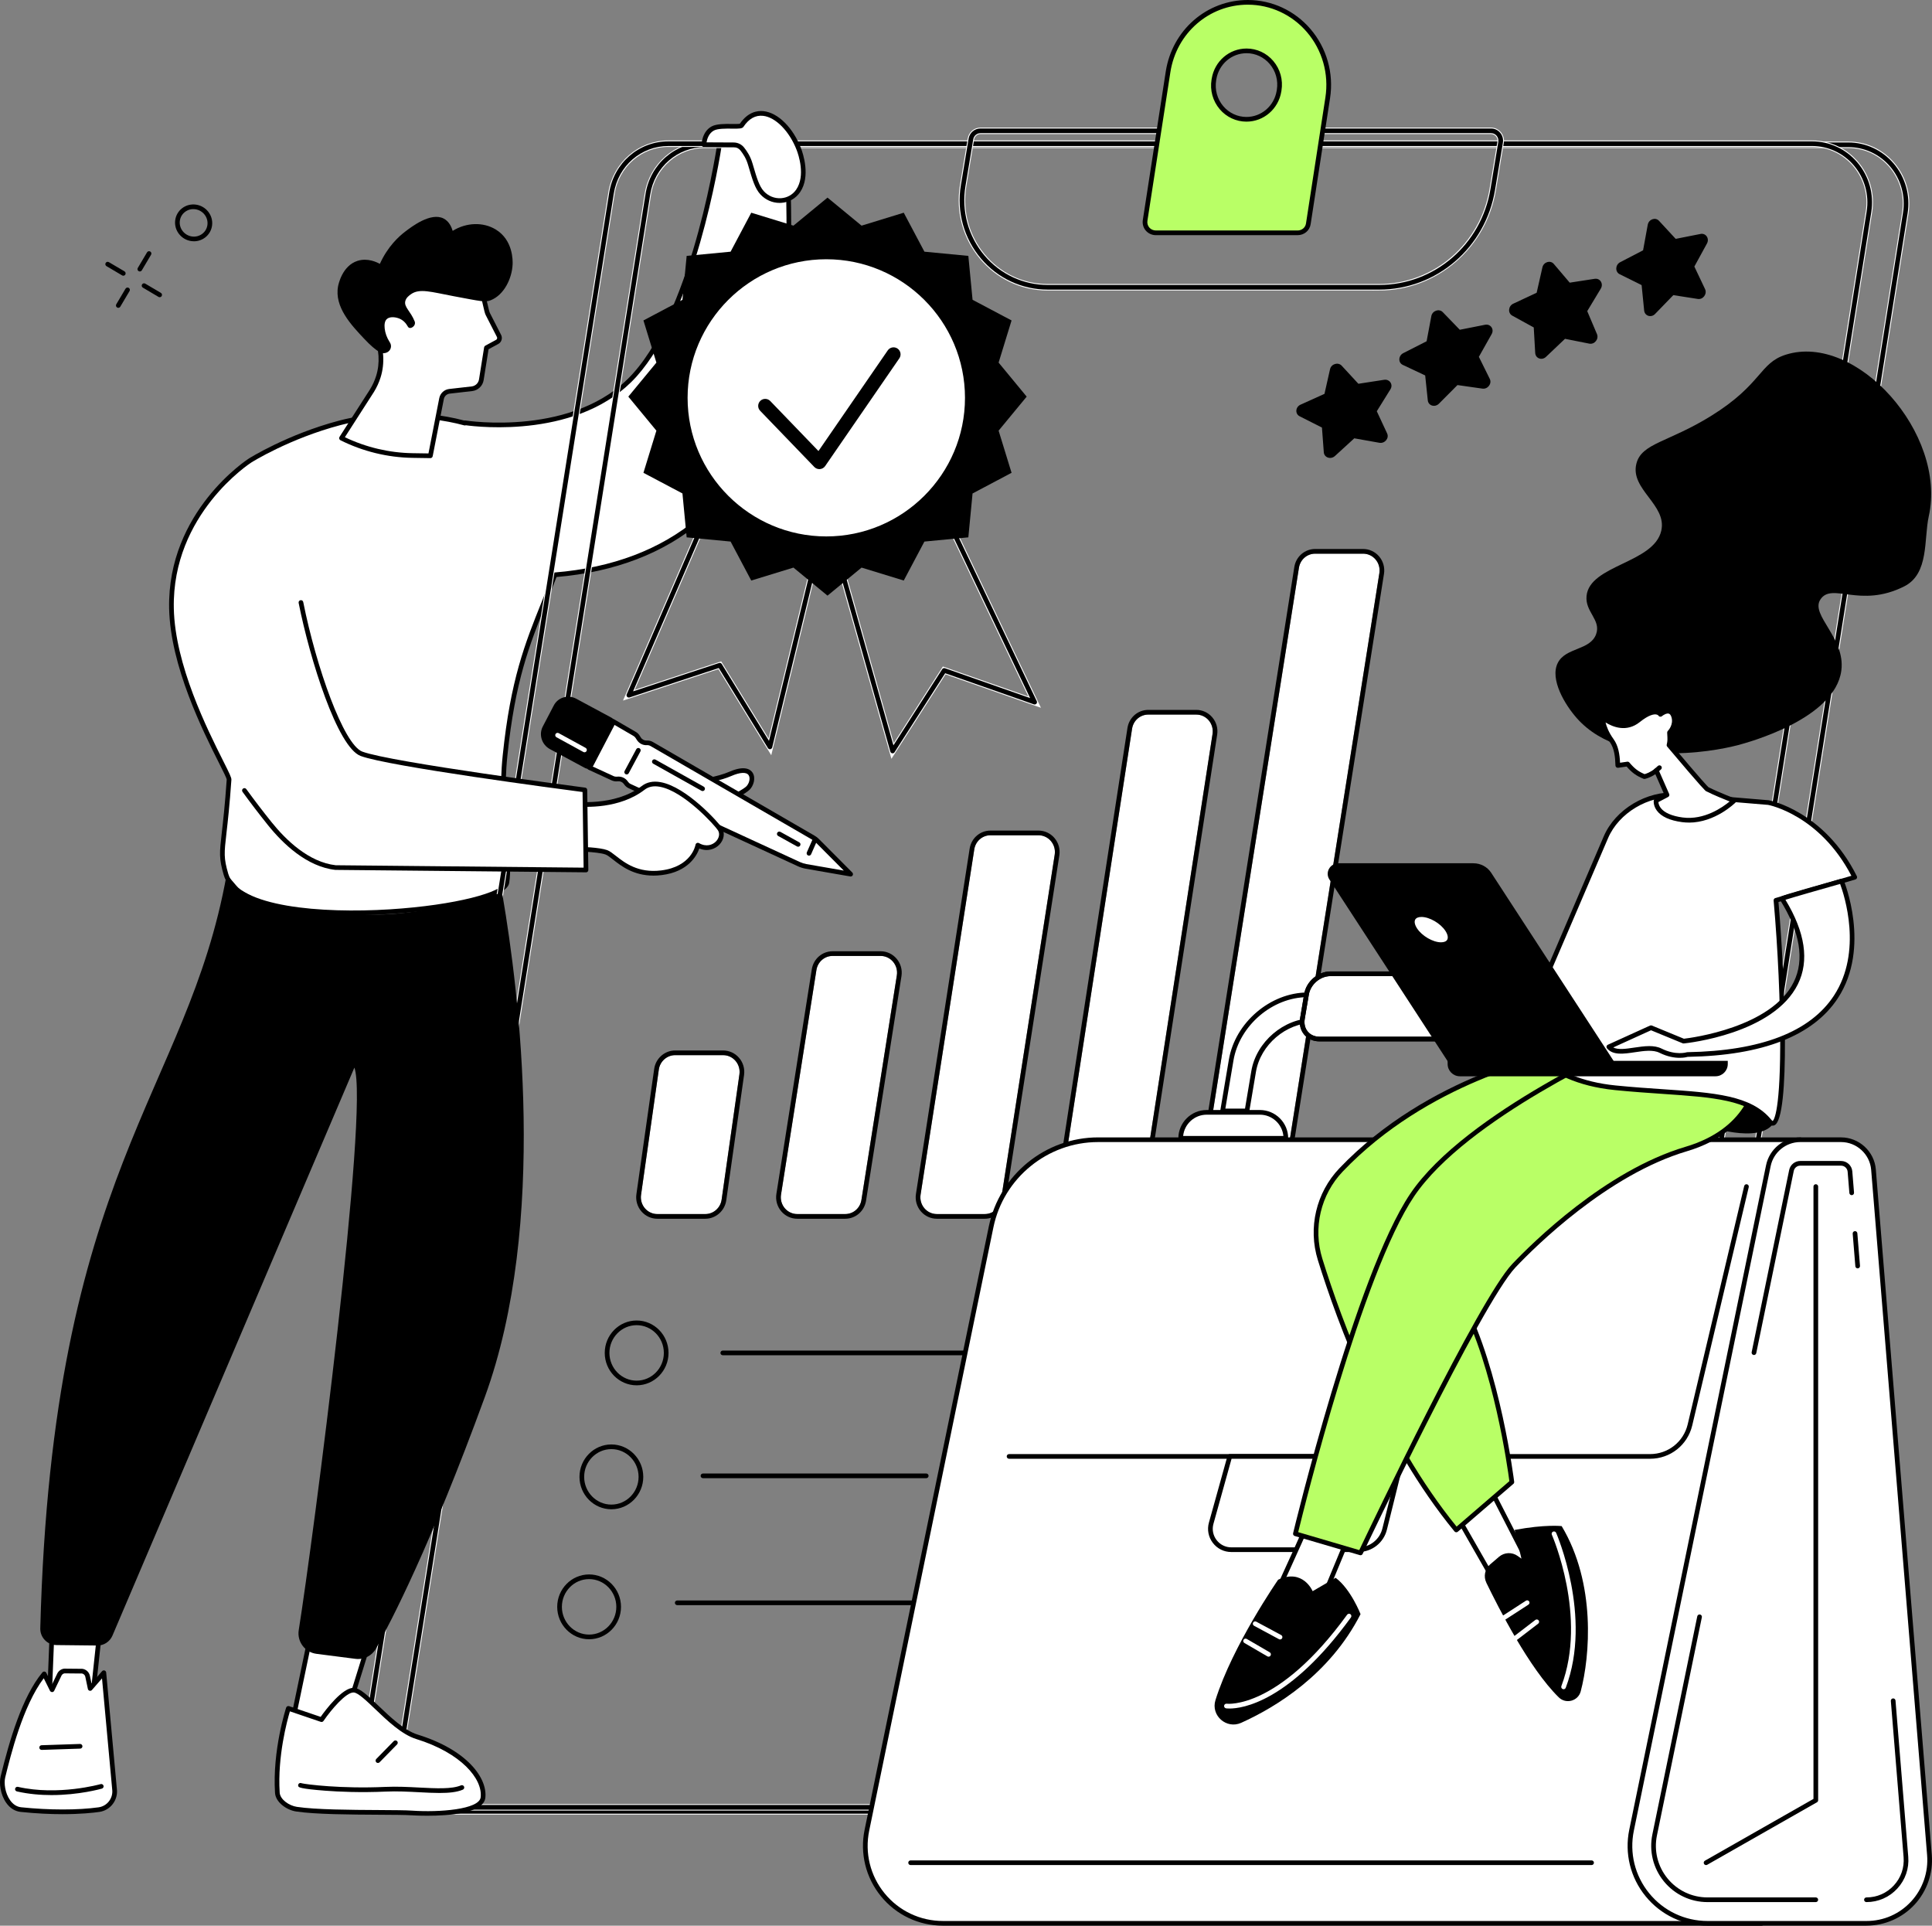 <svg width="297" height="296" viewBox="0 0 297 296" fill="none" xmlns="http://www.w3.org/2000/svg">
<rect x="0" y="0" width="297" height="296" fill="#808080" stroke="none"/>
<g clip-path="url(#clip0_1031_1203)">
<path d="M120.783 21.545H110.712C110.712 21.545 107.178 46.949 97.584 57.64C88.495 67.769 71.48 64.99 71.48 64.99C71.48 64.99 71.474 65.011 71.465 65.044C64.885 63.253 57.379 63.646 52.263 64.993C44.24 67.108 38.445 70.787 38.445 70.787C38.445 70.787 26.066 78.6 26.361 93.508C26.589 105.076 35.282 118.848 35.214 119.834C34.449 130.875 33.594 130.498 34.749 134.432C37.549 143.982 77.214 140.043 77.92 135.666C78.56 131.695 76.716 125.056 77.641 116.127C79.1 102.05 81.998 97.039 85.296 88.358C103.509 86.881 115.279 76.605 118.941 60.101C122.72 43.073 120.785 21.543 120.785 21.543L120.783 21.545Z" fill="white"/>
<path d="M54.188 140.68C44.707 140.68 35.739 139.087 34.403 134.532C33.643 131.939 33.739 131.104 34.095 127.992C34.3 126.207 34.581 123.761 34.854 119.808C34.828 119.598 34.258 118.462 33.654 117.26C31.226 112.429 26.175 102.375 26.001 93.514C25.706 78.575 38.128 70.56 38.254 70.481C38.311 70.444 44.187 66.748 52.172 64.644C56.848 63.411 64.328 62.772 71.376 64.644C71.428 64.627 71.483 64.623 71.54 64.632C71.709 64.66 88.469 67.259 97.319 57.397C106.731 46.909 110.323 21.744 110.357 21.492C110.382 21.314 110.534 21.182 110.714 21.182H120.785C120.971 21.182 121.126 21.324 121.143 21.508C121.162 21.724 123.041 43.289 119.293 60.176C115.55 77.038 103.572 87.159 85.552 88.695C85.003 90.133 84.465 91.471 83.945 92.768C81.399 99.114 79.198 104.592 77.999 116.162C77.478 121.196 77.846 125.532 78.14 129.016C78.374 131.779 78.558 133.959 78.275 135.721C77.842 138.406 67.084 140.046 59.958 140.494C58.055 140.614 56.111 140.678 54.19 140.678L54.188 140.68ZM61.916 64.204C58.184 64.204 54.783 64.698 52.353 65.339C44.482 67.413 38.695 71.052 38.638 71.089C38.515 71.167 26.434 78.976 26.72 93.499C26.892 102.197 31.894 112.154 34.297 116.938C35.284 118.9 35.595 119.536 35.572 119.858C35.297 123.827 35.015 126.283 34.811 128.075C34.458 131.148 34.375 131.878 35.094 134.33C36.583 139.405 49.394 140.437 59.912 139.777C70.173 139.134 77.322 137.102 77.564 135.607C77.832 133.933 77.643 131.683 77.423 129.078C77.125 125.563 76.755 121.191 77.283 116.088C78.493 104.419 80.709 98.895 83.276 92.501C83.82 91.144 84.384 89.742 84.959 88.23C85.008 88.1 85.127 88.01 85.267 87.998C103.072 86.556 114.907 76.619 118.59 60.021C122.061 44.381 120.671 24.671 120.453 21.9H111.023C110.576 24.844 106.834 47.867 97.853 57.876C89.253 67.46 73.508 65.629 71.61 65.368C71.537 65.4 71.454 65.409 71.37 65.386C68.234 64.532 64.966 64.202 61.916 64.202V64.204Z" fill="black"/>
<path d="M246.34 278.427H70.53C65.07 278.427 60.911 273.437 61.784 267.937L99.596 29.855C100.29 25.476 103.996 22.259 108.342 22.259H284.151C289.611 22.259 293.77 27.249 292.897 32.748L255.086 270.829C254.391 275.208 250.685 278.425 246.34 278.425V278.427Z" stroke="white" stroke-miterlimit="10"/>
<path d="M246.339 278.786H70.529C67.865 278.786 65.332 277.612 63.581 275.564C61.773 273.45 60.988 270.648 61.428 267.881L99.238 29.798C99.966 25.221 103.793 21.898 108.339 21.898H284.149C286.813 21.898 289.346 23.073 291.097 25.12C292.905 27.235 293.69 30.036 293.25 32.803L255.438 270.885C254.711 275.462 250.884 278.784 246.337 278.784L246.339 278.786ZM108.341 22.618C104.151 22.618 100.621 25.685 99.951 29.912L62.14 267.993C61.733 270.553 62.459 273.143 64.129 275.097C65.743 276.984 68.076 278.066 70.529 278.066H246.339C250.529 278.066 254.058 274.999 254.729 270.773L292.54 32.692C292.947 30.131 292.221 27.542 290.551 25.588C288.936 23.7 286.604 22.618 284.15 22.618H108.341Z" fill="black"/>
<path d="M240.752 277.808H64.942C59.483 277.808 55.323 272.826 56.196 267.336L94.006 29.668C94.701 25.297 98.407 22.085 102.752 22.085H278.562C284.021 22.085 288.181 27.067 287.308 32.557L249.496 270.225C248.802 274.596 245.096 277.808 240.75 277.808H240.752Z" stroke="white" stroke-miterlimit="10"/>
<path d="M240.752 278.168H64.943C62.274 278.168 59.74 276.994 57.988 274.945C56.184 272.835 55.401 270.042 55.84 267.281L93.651 29.611C94.379 25.041 98.206 21.726 102.753 21.726H278.562C281.231 21.726 283.766 22.9 285.517 24.949C287.321 27.058 288.103 29.852 287.664 32.613L249.853 270.281C249.126 274.851 245.299 278.167 240.752 278.167V278.168ZM102.753 22.444C98.562 22.444 95.033 25.506 94.363 29.724L56.551 267.393C56.145 269.945 56.869 272.527 58.535 274.477C60.15 276.366 62.486 277.449 64.943 277.449H240.752C244.942 277.449 248.472 274.387 249.142 270.168L286.953 32.5C287.36 29.947 286.636 27.366 284.969 25.415C283.354 23.526 281.019 22.444 278.562 22.444H102.753Z" fill="black"/>
<path d="M212.004 44.157H161.041C152.896 44.157 146.707 36.706 148.064 28.533L149.255 21.369C149.376 20.642 149.995 20.11 150.719 20.11H229.217C230.135 20.11 230.835 20.951 230.681 21.873L229.474 29.133C228.033 37.809 220.648 44.159 212.003 44.159L212.004 44.157Z" stroke="white" stroke-miterlimit="10"/>
<path d="M212.005 44.516H161.042C157.109 44.516 153.379 42.781 150.809 39.753C148.165 36.639 147.037 32.528 147.71 28.474L148.901 21.31C149.051 20.406 149.816 19.751 150.72 19.751H229.217C229.755 19.751 230.265 19.987 230.615 20.401C230.975 20.823 231.127 21.381 231.036 21.933L229.83 29.192C228.354 38.072 220.857 44.518 212.003 44.518L212.005 44.516ZM150.72 20.469C150.169 20.469 149.703 20.872 149.61 21.428L148.42 28.592C147.78 32.438 148.851 36.337 151.358 39.289C153.791 42.155 157.32 43.798 161.042 43.798H212.005C220.505 43.798 227.705 37.605 229.122 29.073L230.328 21.813C230.385 21.472 230.29 21.126 230.068 20.865C229.854 20.613 229.544 20.469 229.219 20.469H150.721H150.72Z" fill="black"/>
<path d="M177.699 35.79H199.461C200.287 35.79 200.99 35.245 201.123 34.412L204.105 15.049C205.3 7.342 199.471 0.359 191.833 0.359C185.723 0.359 180.521 4.879 179.562 11.043L176.036 33.867C175.869 34.914 176.66 35.79 177.698 35.79H177.699ZM186.603 12.292L186.627 12.146C187.038 9.649 189.154 7.819 191.633 7.819C194.774 7.819 197.16 10.702 196.64 13.865L196.616 14.011C196.204 16.508 194.089 18.338 191.609 18.338C188.47 18.338 186.083 15.455 186.603 12.292Z" fill="#B9FF66"/>
<path d="M199.463 36.149H177.701C177.09 36.149 176.518 35.89 176.133 35.439C175.754 34.996 175.59 34.402 175.684 33.81L179.209 10.988C180.2 4.621 185.509 0 191.836 0C195.517 0 199.02 1.622 201.447 4.45C203.959 7.377 205.059 11.261 204.463 15.102L201.481 34.465C201.324 35.457 200.494 36.148 199.463 36.148V36.149ZM191.834 0.718C185.865 0.718 180.854 5.084 179.918 11.098L176.392 33.92C176.33 34.312 176.431 34.684 176.677 34.972C176.926 35.263 177.297 35.429 177.697 35.429H199.459C200.128 35.429 200.666 34.988 200.765 34.355L203.747 14.994C204.31 11.36 203.272 7.686 200.896 4.919C198.606 2.25 195.302 0.72 191.831 0.72L191.834 0.718ZM191.609 18.697C190.031 18.697 188.535 17.999 187.503 16.785C186.436 15.53 185.979 13.872 186.248 12.233L186.272 12.088C186.713 9.406 188.967 7.46 191.633 7.46C193.209 7.46 194.707 8.157 195.739 9.372C196.806 10.627 197.263 12.285 196.994 13.923L196.972 14.067C196.531 16.749 194.275 18.697 191.61 18.697H191.609ZM186.957 12.35C186.722 13.779 187.121 15.225 188.05 16.319C188.946 17.372 190.243 17.977 191.607 17.977C193.918 17.977 195.875 16.283 196.259 13.951L196.282 13.807C196.516 12.377 196.118 10.929 195.188 9.836C194.293 8.783 192.995 8.178 191.632 8.178C189.32 8.178 187.364 9.872 186.98 12.204L186.956 12.35H186.957Z" fill="black"/>
<path d="M211.455 85.987C211.95 86.566 212.166 87.334 212.046 88.093L196.806 184.45C196.607 185.705 195.559 186.616 194.312 186.616H186.941C186.212 186.616 185.517 186.295 185.038 185.734C184.542 185.155 184.327 184.387 184.447 183.628L199.683 87.271C199.882 86.016 200.93 85.106 202.177 85.106H209.552C210.282 85.106 210.975 85.427 211.455 85.987Z" fill="white"/>
<path d="M185.805 110.717C186.3 111.295 186.518 112.06 186.401 112.817L175.337 184.441C175.143 185.701 174.093 186.616 172.843 186.616H165.468C164.739 186.616 164.048 186.296 163.568 185.738C163.073 185.16 162.856 184.395 162.972 183.638L174.031 112.014C174.226 110.754 175.275 109.839 176.527 109.839H183.905C184.632 109.839 185.325 110.159 185.805 110.717Z" fill="white"/>
<path d="M113.059 163.056C113.554 163.626 113.776 164.384 113.669 165.137L110.932 184.407C110.752 185.667 109.678 186.615 108.431 186.615H101.046C100.323 186.615 99.635 186.3 99.155 185.748C98.661 185.179 98.438 184.422 98.546 183.668L101.28 164.397C101.459 163.139 102.534 162.189 103.781 162.189H111.17C111.891 162.189 112.581 162.505 113.059 163.056Z" fill="white"/>
<path d="M137.277 147.82C137.773 148.399 137.99 149.165 137.87 149.924L132.424 184.448C132.225 185.704 131.177 186.615 129.93 186.615H122.557C121.828 186.615 121.135 186.295 120.656 185.734C120.16 185.154 119.945 184.388 120.063 183.629L125.505 149.106C125.704 147.849 126.752 146.937 127.999 146.937H135.375C136.104 146.937 136.797 147.258 137.277 147.82Z" fill="white"/>
<path d="M161.545 129.268C162.039 129.845 162.256 130.612 162.138 131.369L153.881 184.443C153.685 185.702 152.637 186.616 151.387 186.616H144.012C143.285 186.616 142.592 186.295 142.112 185.736C141.617 185.158 141.4 184.393 141.518 183.635L149.772 130.562C149.968 129.302 151.017 128.388 152.266 128.388H159.644C160.373 128.388 161.064 128.708 161.545 129.268Z" fill="white"/>
<path d="M212.001 85.52C212.634 86.26 212.908 87.239 212.756 88.205L197.516 184.562C197.262 186.169 195.914 187.335 194.311 187.335H186.94C185.999 187.335 185.106 186.921 184.489 186.202C183.858 185.462 183.582 184.484 183.734 183.517L198.971 87.16C199.225 85.552 200.573 84.386 202.176 84.386H209.55C210.491 84.386 211.384 84.8 212.001 85.52ZM212.045 88.093C212.165 87.334 211.949 86.566 211.454 85.987C210.974 85.427 210.281 85.106 209.55 85.106H202.176C200.929 85.106 199.881 86.016 199.682 87.271L184.445 183.628C184.326 184.387 184.541 185.155 185.037 185.734C185.516 186.295 186.211 186.616 186.94 186.616H194.311C195.558 186.616 196.606 185.705 196.805 184.45L212.045 88.093Z" fill="black"/>
<path d="M173.319 111.905C173.569 110.291 174.916 109.118 176.526 109.118H183.904C184.842 109.118 185.734 109.531 186.35 110.249C186.983 110.985 187.26 111.96 187.111 112.926L176.048 184.55C175.799 186.162 174.45 187.335 172.842 187.335H165.467C164.529 187.335 163.637 186.922 163.02 186.204C162.388 185.468 162.111 184.493 162.26 183.527L173.319 111.905ZM176.526 109.838C175.274 109.838 174.225 110.753 174.03 112.013L162.971 183.637C162.855 184.394 163.072 185.159 163.567 185.737C164.047 186.295 164.738 186.615 165.467 186.615H172.842C174.092 186.615 175.141 185.7 175.336 184.44L186.4 112.816C186.516 112.059 186.299 111.294 185.804 110.716C185.324 110.158 184.631 109.838 183.904 109.838H176.526Z" fill="black"/>
<path d="M162.09 128.801C162.723 129.538 162.999 130.515 162.85 131.481L154.593 184.554C154.341 186.165 152.992 187.336 151.386 187.336H144.011C143.073 187.336 142.181 186.923 141.564 186.205C140.932 185.468 140.655 184.491 140.806 183.525L149.06 130.452C149.311 128.839 150.658 127.67 152.265 127.67H159.643C160.582 127.67 161.473 128.081 162.09 128.801ZM162.137 131.369C162.255 130.612 162.038 129.845 161.544 129.268C161.063 128.708 160.372 128.388 159.643 128.388H152.265C151.016 128.388 149.967 129.302 149.771 130.562L141.517 183.635C141.399 184.394 141.616 185.159 142.111 185.736C142.591 186.296 143.284 186.616 144.011 186.616H151.386C152.636 186.616 153.684 185.702 153.88 184.444L162.137 131.369Z" fill="black"/>
<path d="M125.505 149.107L120.063 183.631C119.944 184.389 120.16 185.156 120.655 185.735C121.135 186.296 121.828 186.616 122.557 186.616H129.93C131.177 186.616 132.225 185.706 132.424 184.449L137.869 149.925C137.989 149.167 137.772 148.4 137.277 147.821C136.797 147.26 136.104 146.938 135.375 146.938H127.999C126.752 146.938 125.704 147.85 125.505 149.107ZM124.794 148.995C125.048 147.388 126.396 146.22 127.999 146.22H135.375C136.314 146.22 137.207 146.632 137.824 147.354C138.457 148.093 138.733 149.071 138.58 150.037L133.135 184.561C132.881 186.168 131.533 187.336 129.93 187.336H122.557C121.618 187.336 120.725 186.922 120.108 186.202C119.475 185.463 119.199 184.485 119.352 183.519L124.794 148.995Z" fill="black"/>
<path d="M113.603 162.587C114.235 163.313 114.518 164.279 114.382 165.238L111.645 184.51C111.415 186.121 110.035 187.336 108.431 187.336H101.046C100.114 187.336 99.228 186.93 98.613 186.221C97.981 185.495 97.696 184.528 97.832 183.569L100.568 164.298C100.796 162.687 102.178 161.471 103.781 161.471H111.17C112.1 161.471 112.987 161.878 113.603 162.587ZM113.669 165.138C113.776 164.385 113.554 163.627 113.059 163.057C112.581 162.506 111.891 162.19 111.17 162.19H103.781C102.534 162.19 101.459 163.14 101.28 164.398L98.546 183.669C98.438 184.423 98.661 185.18 99.155 185.749C99.635 186.301 100.323 186.616 101.046 186.616H108.431C109.678 186.616 110.752 185.668 110.932 184.408L113.669 165.138Z" fill="black"/>
<path d="M97.868 212.94C95.164 212.94 92.965 210.705 92.965 207.958C92.965 205.212 95.164 202.977 97.868 202.977C100.571 202.977 102.77 205.212 102.77 207.958C102.77 210.705 100.571 212.94 97.868 212.94ZM97.868 203.695C95.561 203.695 93.684 205.607 93.684 207.958C93.684 210.31 95.561 212.222 97.868 212.222C100.174 212.222 102.051 210.31 102.051 207.958C102.051 205.607 100.174 203.695 97.868 203.695Z" fill="black"/>
<path d="M93.985 231.993C91.282 231.993 89.082 229.758 89.082 227.011C89.082 224.265 91.282 222.029 93.985 222.029C96.688 222.029 98.888 224.265 98.888 227.011C98.888 229.758 96.688 231.993 93.985 231.993ZM93.985 222.747C91.678 222.747 89.801 224.659 89.801 227.011C89.801 229.363 91.678 231.275 93.985 231.275C96.291 231.275 98.168 229.363 98.168 227.011C98.168 224.659 96.291 222.747 93.985 222.747Z" fill="black"/>
<path d="M90.561 251.973C87.858 251.973 85.658 249.738 85.658 246.992C85.658 244.245 87.858 242.01 90.561 242.01C93.264 242.01 95.464 244.245 95.464 246.992C95.464 249.738 93.264 251.973 90.561 251.973ZM90.561 242.728C88.254 242.728 86.377 244.64 86.377 246.992C86.377 249.343 88.254 251.255 90.561 251.255C92.867 251.255 94.745 249.343 94.745 246.992C94.745 244.64 92.867 242.728 90.561 242.728Z" fill="black"/>
<path d="M159.742 208.317H111.11C110.91 208.317 110.75 208.157 110.75 207.958C110.75 207.759 110.91 207.599 111.11 207.599H159.742C159.941 207.599 160.102 207.76 160.102 207.958C160.102 208.155 159.94 208.317 159.742 208.317Z" fill="black"/>
<path d="M156.696 227.214H151.635C151.436 227.214 151.275 227.054 151.275 226.855C151.275 226.656 151.436 226.496 151.635 226.496H156.696C156.896 226.496 157.056 226.658 157.056 226.855C157.056 227.053 156.896 227.214 156.696 227.214Z" fill="white"/>
<path d="M142.389 227.214H108.065C107.865 227.214 107.705 227.054 107.705 226.855C107.705 226.656 107.865 226.496 108.065 226.496H142.389C142.588 226.496 142.748 226.658 142.748 226.855C142.748 227.053 142.586 227.214 142.389 227.214Z" fill="black"/>
<path d="M152.74 246.731H104.108C103.908 246.731 103.748 246.569 103.748 246.372C103.748 246.174 103.908 246.013 104.108 246.013H152.74C152.939 246.013 153.1 246.173 153.1 246.372C153.1 246.571 152.938 246.731 152.74 246.731Z" fill="black"/>
<path d="M101.211 120.703C101.211 120.703 108.483 120.596 112.283 118.948C116.083 117.301 116.024 120.158 114.949 121.162C114.078 121.978 108.827 124.9 104.118 125.242L101.211 120.701V120.703Z" fill="white"/>
<path d="M104.121 125.6C104 125.6 103.885 125.539 103.818 125.435L100.911 120.895C100.84 120.785 100.835 120.646 100.896 120.531C100.958 120.416 101.078 120.343 101.207 120.342C101.279 120.342 108.452 120.216 112.142 118.618C114.479 117.605 115.368 118.275 115.69 118.765C116.218 119.567 115.854 120.811 115.198 121.426C114.192 122.365 108.829 125.262 104.149 125.6C104.141 125.6 104.131 125.6 104.123 125.6H104.121ZM101.858 121.044L104.307 124.866C108.92 124.457 113.978 121.579 114.706 120.9C115.143 120.491 115.405 119.641 115.088 119.159C114.751 118.647 113.782 118.69 112.428 119.278C109.228 120.665 103.736 120.978 101.858 121.044Z" fill="black"/>
<path d="M90.603 117.98L94.21 110.864L97.557 112.807C97.741 112.914 97.898 113.064 98.015 113.242L98.226 113.567C98.49 113.975 98.955 114.211 99.436 114.182C99.696 114.166 99.957 114.227 100.186 114.36L125.067 128.775C125.273 128.893 125.461 129.038 125.629 129.207L130.768 134.366L123.911 133.173C123.536 133.108 123.172 132.995 122.827 132.835L96.799 120.834C96.577 120.733 96.386 120.571 96.248 120.369L96.214 120.318C95.948 119.93 95.498 119.707 95.035 119.731L94.8 119.744C94.585 119.756 94.369 119.714 94.172 119.623L90.605 117.98H90.603Z" fill="white"/>
<path d="M130.767 134.727C130.746 134.727 130.725 134.726 130.706 134.722L123.848 133.529C123.445 133.457 123.05 133.334 122.675 133.163L96.647 121.163C96.365 121.033 96.126 120.83 95.949 120.574L95.915 120.522C95.721 120.239 95.394 120.074 95.052 120.092L94.817 120.105C94.545 120.12 94.269 120.066 94.019 119.951L90.452 118.308C90.363 118.268 90.295 118.192 90.262 118.099C90.23 118.007 90.237 117.905 90.282 117.82L93.889 110.704C93.934 110.615 94.014 110.551 94.108 110.521C94.201 110.494 94.305 110.505 94.391 110.555L97.737 112.498C97.971 112.632 98.17 112.823 98.316 113.05L98.526 113.375C98.72 113.676 99.062 113.847 99.41 113.826C99.744 113.805 100.073 113.884 100.364 114.052L125.246 128.467C125.477 128.602 125.693 128.767 125.882 128.958L131.022 134.117C131.132 134.229 131.158 134.399 131.085 134.536C131.022 134.656 130.898 134.73 130.766 134.73L130.767 134.727ZM95.102 119.372C95.658 119.372 96.19 119.652 96.51 120.118L96.543 120.168C96.646 120.317 96.785 120.435 96.948 120.509L122.977 132.51C123.294 132.655 123.629 132.76 123.971 132.82L129.713 133.82L125.372 129.462C125.226 129.317 125.063 129.19 124.885 129.087L100.003 114.672C99.835 114.575 99.645 114.53 99.456 114.541C98.842 114.58 98.257 114.28 97.922 113.763L97.711 113.438C97.627 113.307 97.51 113.197 97.374 113.118L94.359 111.367L91.092 117.81L94.318 119.298C94.462 119.364 94.619 119.395 94.776 119.387L95.011 119.374C95.04 119.374 95.071 119.372 95.1 119.372H95.102Z" fill="black"/>
<path d="M124.361 131.522C124.312 131.522 124.264 131.512 124.217 131.491C124.035 131.412 123.953 131.198 124.032 131.017L124.981 128.866C125.061 128.685 125.274 128.602 125.456 128.681C125.637 128.761 125.72 128.974 125.64 129.155L124.691 131.307C124.631 131.441 124.5 131.522 124.363 131.522H124.361Z" fill="black"/>
<path d="M88.426 107.722L93.842 110.638C94.119 110.787 94.226 111.133 94.08 111.413L90.903 117.501C90.754 117.786 90.402 117.894 90.12 117.742L84.715 114.832C83.632 114.248 83.203 112.912 83.76 111.846L85.457 108.595C86.013 107.529 87.343 107.139 88.428 107.723L88.426 107.722Z" fill="black"/>
<path d="M90.389 118.17C90.237 118.17 90.084 118.133 89.947 118.059L84.542 115.149C83.287 114.473 82.793 112.917 83.437 111.681L85.135 108.43C85.444 107.838 85.969 107.403 86.61 107.206C87.271 107.003 87.976 107.074 88.594 107.408L94.01 110.324C94.459 110.565 94.632 111.13 94.396 111.581L91.218 117.669C91.102 117.892 90.904 118.057 90.663 118.13C90.572 118.158 90.48 118.172 90.387 118.172L90.389 118.17ZM87.362 107.809C87.18 107.809 87.001 107.836 86.824 107.89C86.367 108.03 85.995 108.338 85.774 108.76L84.077 112.011C83.612 112.902 83.975 114.025 84.885 114.515L90.29 117.425C90.342 117.452 90.399 117.459 90.455 117.441C90.51 117.423 90.556 117.386 90.583 117.334L93.761 111.246C93.816 111.141 93.776 111.01 93.672 110.955L88.256 108.039C87.974 107.886 87.668 107.81 87.362 107.81V107.809Z" fill="black"/>
<path d="M96.337 119.039C96.28 119.039 96.222 119.026 96.167 118.997C95.992 118.903 95.925 118.685 96.019 118.51L97.814 115.163C97.908 114.989 98.125 114.922 98.301 115.016C98.476 115.11 98.543 115.328 98.449 115.503L96.654 118.85C96.589 118.971 96.465 119.039 96.337 119.039Z" fill="black"/>
<path d="M108.009 121.594C107.949 121.594 107.889 121.58 107.832 121.549L100.414 117.39C100.241 117.293 100.179 117.073 100.277 116.9C100.374 116.727 100.592 116.666 100.767 116.763L108.185 120.921C108.359 121.018 108.42 121.238 108.323 121.411C108.257 121.53 108.135 121.594 108.009 121.594Z" fill="black"/>
<path d="M122.695 130.151C122.635 130.151 122.575 130.137 122.52 130.106L119.622 128.496C119.449 128.399 119.386 128.181 119.483 128.008C119.58 127.835 119.799 127.772 119.972 127.869L122.87 129.478C123.043 129.575 123.106 129.794 123.009 129.967C122.943 130.085 122.821 130.151 122.695 130.151Z" fill="black"/>
<path d="M89.852 115.633C89.794 115.633 89.734 115.619 89.679 115.59L85.541 113.324C85.366 113.228 85.302 113.01 85.398 112.835C85.494 112.661 85.712 112.597 85.887 112.693L90.025 114.959C90.2 115.054 90.263 115.273 90.168 115.447C90.103 115.567 89.978 115.633 89.852 115.633Z" fill="white"/>
<path d="M88.097 123.546C88.097 123.546 94.532 124.459 98.872 121.11C102.564 118.262 110.04 126.414 110.683 127.449C111.593 128.915 109.59 131.216 107.277 129.913C107.277 129.913 106.665 133.546 101.673 134.155C96.681 134.765 94.551 131.499 93.212 131.013C91.872 130.526 88.035 130.498 88.035 130.498L88.097 123.546Z" fill="white"/>
<path d="M100.448 134.59C97.379 134.59 95.516 133.129 94.234 132.123C93.777 131.766 93.383 131.455 93.087 131.349C91.82 130.888 88.069 130.857 88.032 130.857C87.936 130.857 87.846 130.818 87.778 130.75C87.711 130.682 87.674 130.59 87.674 130.495L87.735 123.543C87.735 123.439 87.782 123.34 87.86 123.274C87.938 123.206 88.041 123.175 88.145 123.19C88.208 123.198 94.485 124.039 98.65 120.825C99.431 120.222 100.408 120.021 101.554 120.228C105.542 120.948 110.476 126.438 110.986 127.26C111.473 128.044 111.311 129.079 110.583 129.836C109.967 130.477 108.822 130.968 107.502 130.423C107.139 131.468 105.84 134.008 101.713 134.512C101.269 134.566 100.848 134.592 100.447 134.592L100.448 134.59ZM88.398 130.142C89.399 130.161 92.186 130.254 93.335 130.672C93.738 130.82 94.153 131.145 94.679 131.557C96.036 132.622 98.085 134.229 101.627 133.796C106.274 133.228 106.896 129.987 106.92 129.849C106.94 129.734 107.016 129.636 107.121 129.586C107.228 129.535 107.351 129.54 107.452 129.597C108.581 130.234 109.541 129.88 110.064 129.336C110.477 128.906 110.733 128.216 110.375 127.636C109.946 126.946 105.16 121.608 101.428 120.934C100.479 120.762 99.713 120.913 99.091 121.391C95.264 124.343 89.962 124.089 88.453 123.945L88.398 130.14V130.142Z" fill="black"/>
<path d="M44.374 71.868C44.374 71.868 35.56 75.572 30.907 90.649C28.338 98.969 28.809 110.835 41.477 126.609C44.01 129.763 47.568 132.901 51.587 133.355L90.085 133.729L89.913 121.421C89.913 121.421 60.058 117.548 55.57 115.862C51.595 114.369 45.839 94.935 45.239 85.4L44.374 71.87V71.868Z" fill="white"/>
<path d="M90.083 134.087H90.08L51.582 133.713C51.569 133.713 51.558 133.713 51.545 133.712C47.159 133.217 43.495 129.699 41.195 126.834C39.83 125.134 38.514 123.413 37.283 121.716C37.167 121.556 37.203 121.331 37.363 121.215C37.523 121.098 37.748 121.134 37.865 121.296C39.089 122.983 40.398 124.696 41.755 126.386C43.968 129.141 47.471 132.523 51.606 132.998L89.717 133.369L89.555 121.741C86.199 121.302 59.722 117.81 55.442 116.202C51.867 114.86 47.641 101.372 45.91 92.679C45.871 92.485 45.997 92.296 46.193 92.257C46.388 92.218 46.577 92.344 46.616 92.54C48.608 102.551 52.828 114.454 55.694 115.531C60.092 117.182 89.659 121.032 89.957 121.069C90.135 121.092 90.268 121.242 90.271 121.42L90.443 133.728C90.443 133.825 90.406 133.919 90.338 133.987C90.27 134.054 90.179 134.092 90.083 134.092V134.087Z" fill="black"/>
<path d="M122.81 22.946C123.259 24.112 124.137 27.25 122.689 29.353C121.392 31.239 118.68 31.315 117.141 29.621C116.335 28.733 115.943 27.282 115.339 25.235C115.042 24.229 114.6 23.535 114.113 22.91C113.794 22.503 113.306 22.265 112.788 22.263L108.209 22.241C108.209 22.241 108.245 20.46 109.578 19.747C110.744 19.122 113.761 19.637 113.998 19.282C116.636 15.321 121.008 18.255 122.81 22.948V22.946Z" fill="white"/>
<path d="M119.851 31.19C118.724 31.19 117.652 30.715 116.876 29.862C116.061 28.966 115.66 27.598 115.103 25.701L114.994 25.335C114.696 24.324 114.238 23.654 113.83 23.131C113.578 22.809 113.198 22.623 112.786 22.621L108.208 22.598C108.112 22.598 108.02 22.559 107.952 22.49C107.884 22.42 107.848 22.328 107.85 22.231C107.851 22.15 107.906 20.23 109.408 19.426C110.156 19.025 111.476 19.041 112.535 19.054C112.991 19.059 113.551 19.067 113.739 19.019C114.96 17.227 116.395 16.977 117.39 17.087C119.612 17.333 121.925 19.635 123.146 22.815C123.413 23.512 124.665 27.114 122.986 29.553C122.328 30.508 121.285 31.101 120.122 31.179C120.031 31.186 119.941 31.189 119.85 31.189L119.851 31.19ZM108.611 21.882L112.79 21.903C113.423 21.906 114.009 22.192 114.396 22.689C114.847 23.265 115.352 24.007 115.684 25.133L115.793 25.5C116.322 27.304 116.706 28.607 117.409 29.38C118.097 30.139 119.069 30.534 120.075 30.466C121.018 30.403 121.861 29.922 122.394 29.149C123.868 27.006 122.722 23.713 122.475 23.076C121.366 20.185 119.242 18.018 117.312 17.804C116.141 17.675 115.125 18.238 114.299 19.48C114.098 19.782 113.64 19.789 112.529 19.774C111.602 19.763 110.336 19.747 109.75 20.061C108.961 20.483 108.698 21.377 108.613 21.88L108.611 21.882Z" fill="black"/>
<path d="M47.871 250.777L45.065 264.23L52.411 266.307L56.474 253.21L47.871 250.777Z" fill="white"/>
<path d="M52.413 266.666C52.381 266.666 52.348 266.661 52.314 266.653L44.969 264.576C44.788 264.524 44.676 264.341 44.715 264.157L47.52 250.706C47.541 250.609 47.601 250.523 47.685 250.471C47.771 250.42 47.873 250.405 47.97 250.433L56.572 252.865C56.666 252.891 56.744 252.954 56.791 253.04C56.838 253.126 56.848 253.226 56.819 253.318L52.756 266.415C52.709 266.569 52.567 266.669 52.413 266.669V266.666ZM45.487 263.974L52.173 265.865L56.023 253.456L48.147 251.228L45.487 263.974Z" fill="black"/>
<path d="M42.637 275.567C42.719 276.861 44.305 277.899 45.586 278.093C50.042 278.766 60.513 278.481 63.357 278.679C67.049 278.934 73.981 278.659 74.25 276.307C74.577 273.438 71.482 269.253 64.075 266.961C60.244 265.776 56.194 259.903 54.401 259.798C52.608 259.693 49.435 264.331 49.435 264.331L44.329 262.598C44.329 262.598 42.216 269.003 42.635 275.568L42.637 275.567Z" fill="white"/>
<path d="M65.681 279.101C64.329 279.101 63.365 279.038 63.332 279.036C62.361 278.97 60.451 278.958 58.239 278.947C53.888 278.923 48.474 278.894 45.532 278.449C44.034 278.223 42.369 277.021 42.278 275.591C41.857 269.034 43.968 262.551 43.989 262.486C44.019 262.395 44.084 262.319 44.17 262.277C44.256 262.234 44.355 262.227 44.447 262.258L49.295 263.905C50.015 262.886 52.659 259.337 54.422 259.439C55.355 259.494 56.601 260.686 58.18 262.196C59.946 263.885 62.144 265.988 64.183 266.619C71.839 268.988 74.954 273.323 74.609 276.348C74.335 278.743 68.906 279.102 65.683 279.102L65.681 279.101ZM44.565 263.055C44.144 264.469 42.639 269.983 42.996 275.542C43.064 276.61 44.444 277.556 45.639 277.736C48.53 278.172 53.916 278.202 58.242 278.226C60.466 278.239 62.388 278.248 63.381 278.318C67.493 278.601 73.677 278.145 73.891 276.264C74.213 273.436 70.909 269.451 63.967 267.303C61.764 266.622 59.5 264.454 57.68 262.712C56.326 261.417 55.046 260.192 54.377 260.154C53.216 260.086 50.913 262.803 49.729 264.532C49.638 264.665 49.47 264.721 49.316 264.67L44.562 263.054L44.565 263.055Z" fill="black"/>
<path d="M67.604 275.603C66.629 275.603 65.559 275.548 64.425 275.488C62.745 275.4 61.007 275.31 59.297 275.388C55.416 275.564 52.096 275.412 49.995 275.252C46.1 274.956 45.946 274.71 45.888 274.618C45.818 274.508 45.813 274.367 45.876 274.252C45.972 274.077 46.191 274.013 46.364 274.106C46.364 274.106 46.367 274.106 46.369 274.108C46.991 274.271 52.4 274.98 59.265 274.668C61.009 274.588 62.765 274.679 64.462 274.768C67.034 274.902 69.462 275.028 70.866 274.432C71.049 274.354 71.26 274.438 71.339 274.621C71.417 274.804 71.333 275.014 71.15 275.093C70.23 275.485 69.017 275.601 67.604 275.601V275.603Z" fill="black"/>
<path d="M58.098 270.99C58.007 270.99 57.916 270.956 57.847 270.888C57.704 270.749 57.703 270.52 57.84 270.38L60.529 267.632C60.668 267.489 60.897 267.488 61.037 267.625C61.18 267.764 61.181 267.992 61.044 268.133L58.355 270.881C58.284 270.954 58.192 270.99 58.098 270.99Z" fill="black"/>
<path d="M8.03 250.138L7.656 259.519L14.214 261.101L15.382 250.204L8.03 250.138Z" fill="white"/>
<path d="M14.215 261.461C14.187 261.461 14.158 261.458 14.13 261.452L7.572 259.87C7.406 259.829 7.291 259.677 7.297 259.506L7.671 250.123C7.679 249.93 7.838 249.778 8.031 249.778H8.034L15.386 249.845C15.488 249.845 15.583 249.89 15.651 249.964C15.72 250.04 15.752 250.141 15.741 250.241L14.573 261.14C14.561 261.243 14.506 261.335 14.422 261.395C14.361 261.439 14.288 261.461 14.215 261.461ZM8.028 259.239L13.899 260.656L14.981 250.56L8.374 250.5L8.026 259.239H8.028Z" fill="black"/>
<path d="M15.214 278.16C12.585 278.53 8.296 278.687 3.217 278.155C0.94 277.916 0.052 274.754 0.452 273.126C1.567 268.593 3.502 261.282 6.796 257.296L8.006 259.73L9.148 257.358C9.304 257.079 9.581 256.89 9.897 256.85L12.36 256.874C12.877 256.808 13.358 257.15 13.465 257.662L13.858 259.536L15.961 257.115L17.601 274.999C17.802 276.531 16.74 277.945 15.212 278.16H15.214Z" fill="white"/>
<path d="M9.605 278.86C7.801 278.86 5.645 278.771 3.178 278.512C2.302 278.42 1.534 277.94 0.958 277.12C0.052 275.835 -0.158 274.095 0.101 273.04C1.437 267.601 3.374 260.87 6.518 257.068C6.596 256.974 6.717 256.925 6.837 256.94C6.959 256.954 7.064 257.029 7.119 257.137L8.002 258.912L8.825 257.202C9.043 256.806 9.424 256.548 9.853 256.493C9.869 256.492 9.882 256.49 9.902 256.49L12.342 256.513C13.034 256.438 13.675 256.906 13.82 257.587L14.064 258.753L15.692 256.88C15.786 256.772 15.937 256.73 16.074 256.773C16.212 256.817 16.309 256.94 16.322 257.082L17.963 274.967C18.188 276.676 16.98 278.275 15.266 278.516C14.328 278.648 12.388 278.86 9.607 278.86H9.605ZM6.725 257.965C3.497 262.236 1.619 269.883 0.801 273.213C0.585 274.088 0.775 275.611 1.547 276.707C2.007 277.361 2.582 277.728 3.254 277.799C7.547 278.249 11.998 278.252 15.164 277.805C16.487 277.619 17.422 276.382 17.247 275.048L15.682 257.99L14.134 259.774C14.045 259.877 13.904 259.921 13.771 259.887C13.638 259.853 13.538 259.746 13.509 259.614L13.115 257.739C13.047 257.414 12.738 257.192 12.407 257.234C12.391 257.236 12.375 257.238 12.359 257.238L9.923 257.215C9.73 257.246 9.56 257.365 9.464 257.537L8.332 259.892C8.272 260.016 8.148 260.094 8.01 260.096C7.888 260.089 7.746 260.02 7.686 259.897L6.729 257.972L6.725 257.965Z" fill="black"/>
<path d="M7.91 275.925C6.229 275.925 4.41 275.776 2.596 275.362C2.402 275.318 2.282 275.125 2.325 274.931C2.369 274.737 2.563 274.618 2.756 274.661C8.94 276.072 15.404 274.259 15.469 274.241C15.659 274.186 15.859 274.296 15.915 274.487C15.97 274.677 15.859 274.876 15.668 274.931C15.474 274.986 12.128 275.925 7.912 275.925H7.91Z" fill="black"/>
<path d="M6.403 268.981C6.21 268.981 6.05 268.828 6.043 268.634C6.037 268.435 6.192 268.27 6.391 268.263L12.302 268.067C12.498 268.066 12.666 268.216 12.672 268.415C12.679 268.614 12.524 268.779 12.324 268.786L6.414 268.981C6.414 268.981 6.406 268.981 6.403 268.981Z" fill="black"/>
<path d="M77.277 137.761C79.764 152.301 84.287 188.033 74.523 214.76C66.12 237.763 60.123 249.218 57.818 253.378C57.188 254.515 55.931 255.149 54.642 254.984L48.652 254.214C46.877 253.986 45.641 252.335 45.925 250.565C48.109 236.879 56.789 170.263 54.477 164.105L17.281 251.425C16.879 252.352 15.962 252.948 14.953 252.936L8.67 252.867C7.271 252.85 6.155 251.688 6.192 250.287C8.048 179.611 28.767 168.238 34.838 134.447C34.852 134.368 36.825 136.742 36.9 136.786C42.978 140.303 46.02 140.029 55.345 140.539C65.432 141.089 74.8 137.288 77.009 137.391C77.178 137.399 77.248 137.595 77.277 137.763V137.761Z" fill="black"/>
<path d="M66.161 70.061L67.879 61.257C68.002 60.665 68.492 60.219 69.091 60.149L72.547 59.756C73.284 59.672 73.876 59.108 73.992 58.373L74.774 53.463C74.774 53.463 74.781 53.448 74.787 53.445L76.43 52.557C76.757 52.381 76.882 51.975 76.713 51.643L74.983 48.263C74.647 47.604 74.183 43.889 73.446 43.926C73.446 43.926 61.007 39.599 57.348 44.757C56.38 46.124 56.271 47.926 56.927 49.468L57.765 51.434C58.634 53.479 58.829 55.777 58.163 57.896C57.926 58.652 57.593 59.383 57.169 60.067L52.494 67.347C55.891 69.05 59.626 69.964 63.424 70.019L66.161 70.06V70.061Z" fill="white"/>
<path d="M66.163 70.42H66.159L63.421 70.379C59.592 70.323 55.758 69.385 52.336 67.668C52.245 67.623 52.177 67.54 52.15 67.442C52.122 67.343 52.139 67.238 52.194 67.152L56.868 59.872C57.27 59.223 57.592 58.521 57.822 57.787C58.439 55.817 58.303 53.611 57.435 51.573L56.597 49.606C55.873 47.904 56.048 45.967 57.056 44.546C60.742 39.351 72.498 43.218 73.513 43.566C74.195 43.623 74.516 44.82 74.95 46.751C75.08 47.325 75.213 47.919 75.305 48.098L77.035 51.479C77.29 51.98 77.096 52.605 76.602 52.871L75.106 53.682L74.349 58.429C74.208 59.319 73.484 60.011 72.59 60.113L69.134 60.506C68.687 60.556 68.326 60.888 68.233 61.329L66.515 70.13C66.482 70.298 66.333 70.421 66.162 70.421L66.163 70.42ZM53.016 67.203C56.251 68.758 59.843 69.608 63.431 69.661L65.867 69.697L67.529 61.187C67.684 60.437 68.296 59.879 69.053 59.791L72.509 59.398C73.083 59.333 73.547 58.889 73.638 58.316L74.42 53.405C74.438 53.295 74.519 53.181 74.618 53.127L76.26 52.239C76.414 52.157 76.474 51.961 76.395 51.806L74.665 48.425C74.539 48.178 74.424 47.688 74.249 46.91C74.072 46.13 73.711 44.522 73.419 44.283C73.389 44.279 73.359 44.275 73.33 44.263C73.209 44.221 61.105 40.085 57.644 44.962C56.781 46.178 56.633 47.851 57.262 49.324L58.099 51.291C59.033 53.486 59.179 55.869 58.51 58.002C58.263 58.793 57.914 59.55 57.479 60.255L53.018 67.201L53.016 67.203Z" fill="black"/>
<path d="M63.746 49.401C63.108 47.816 62.111 47.223 62.297 46.322C62.41 45.778 62.88 45.437 63.149 45.243C64.48 44.279 66.229 44.867 69.744 45.529C74.107 46.351 74.605 46.48 75.427 46.155C77.52 45.328 78.71 42.757 78.801 40.641C78.827 40.047 78.879 36.897 76.202 35.271C74.268 34.097 71.68 34.186 69.588 35.486C69.406 34.875 69.025 34.013 68.194 33.589C66.223 32.583 63.283 34.839 62.255 35.628C61.304 36.358 59.608 37.882 58.393 40.562C58.005 40.345 56.548 39.591 54.961 40.097C52.601 40.851 52.02 43.732 51.97 44.005C51.379 47.189 53.999 49.966 55.977 52.064C57.067 53.22 57.64 53.66 58.28 54.087C58.659 54.34 59.148 54.357 59.547 54.139C59.553 54.136 59.561 54.131 59.568 54.128C60.091 53.84 60.266 53.17 59.951 52.662L59.851 52.5C59.474 51.892 59.216 51.211 59.137 50.498C59.074 49.93 59.119 49.333 59.485 49.028C60.075 48.533 61.079 48.859 61.223 48.906C61.958 49.146 62.42 49.691 62.703 50.209C63.008 50.763 64.026 50.103 63.745 49.4L63.746 49.401Z" fill="black"/>
<path d="M29.817 37.089C29.694 37.089 29.57 37.08 29.445 37.064C27.882 36.865 26.753 35.445 26.928 33.901C27.012 33.155 27.383 32.49 27.973 32.027C28.572 31.557 29.325 31.351 30.09 31.45C31.653 31.649 32.782 33.069 32.607 34.614C32.522 35.359 32.151 36.024 31.562 36.487C31.06 36.88 30.451 37.089 29.817 37.089ZM27.642 33.981C27.511 35.138 28.361 36.202 29.536 36.353C30.108 36.425 30.669 36.273 31.116 35.922C31.554 35.579 31.829 35.086 31.891 34.535C32.022 33.378 31.172 32.314 29.997 32.163C29.426 32.09 28.863 32.242 28.416 32.593C27.979 32.936 27.704 33.43 27.642 33.981Z" fill="black"/>
<path d="M18.954 42.379C18.891 42.379 18.829 42.363 18.771 42.329L16.37 40.911C16.199 40.81 16.142 40.589 16.244 40.419C16.345 40.248 16.566 40.191 16.736 40.293L19.137 41.711C19.308 41.812 19.365 42.033 19.263 42.203C19.197 42.316 19.077 42.379 18.954 42.379Z" fill="black"/>
<path d="M24.546 45.684C24.483 45.684 24.421 45.668 24.363 45.634L21.962 44.215C21.791 44.114 21.734 43.894 21.836 43.724C21.936 43.552 22.158 43.496 22.328 43.598L24.729 45.016C24.9 45.116 24.957 45.338 24.855 45.508C24.789 45.621 24.669 45.684 24.546 45.684Z" fill="black"/>
<path d="M18.184 47.314C18.123 47.314 18.06 47.298 18.001 47.264C17.83 47.164 17.773 46.942 17.875 46.772L19.295 44.375C19.398 44.204 19.616 44.147 19.788 44.249C19.959 44.349 20.016 44.571 19.914 44.741L18.494 47.138C18.426 47.251 18.306 47.314 18.183 47.314H18.184Z" fill="black"/>
<path d="M21.493 41.727C21.431 41.727 21.368 41.711 21.31 41.677C21.138 41.577 21.081 41.355 21.184 41.185L22.604 38.788C22.706 38.617 22.926 38.56 23.096 38.662C23.268 38.762 23.325 38.984 23.223 39.154L21.802 41.551C21.736 41.664 21.614 41.727 21.491 41.727H21.493Z" fill="black"/>
<path d="M270.807 295.642H144.952C137.396 295.642 131.745 288.714 133.266 281.321L152.361 188.587C153.966 180.789 160.838 175.192 168.807 175.192H276.76L270.807 295.643V295.642Z" fill="white"/>
<path d="M270.808 296H144.953C141.244 296 137.773 294.354 135.429 291.483C133.084 288.61 132.167 284.878 132.915 281.247L152.009 188.513C153.642 180.586 160.707 174.831 168.809 174.831H276.762C276.861 174.831 276.955 174.871 277.023 174.943C277.091 175.014 277.126 175.109 277.121 175.208L271.169 295.659C271.159 295.85 271.002 296 270.809 296H270.808ZM168.807 175.549C161.046 175.549 154.277 181.062 152.714 188.657L133.62 281.391C132.915 284.81 133.778 288.322 135.986 291.026C138.192 293.729 141.461 295.279 144.951 295.279H270.463L276.38 175.548H168.806L168.807 175.549Z" fill="black"/>
<path d="M286.922 295.641H262.499C254.943 295.641 249.292 288.714 250.813 281.32L271.843 179.179C272.321 176.856 274.368 175.19 276.741 175.19H283.022C285.626 175.19 287.793 177.186 288.006 179.779L296.608 285.141C297.069 290.795 292.601 295.64 286.922 295.64V295.641Z" fill="white"/>
<path d="M286.923 296H262.499C258.79 296 255.319 294.353 252.976 291.482C250.63 288.61 249.714 284.878 250.462 281.247L271.492 179.106C272.002 176.628 274.21 174.829 276.741 174.829H283.022C285.792 174.829 288.139 176.99 288.364 179.748L296.966 285.109C297.195 287.906 296.234 290.691 294.331 292.754C292.428 294.814 289.728 295.997 286.923 295.997V296ZM276.741 175.549C274.55 175.549 272.639 177.105 272.196 179.251L251.167 281.392C250.462 284.812 251.325 288.323 253.533 291.028C255.739 293.731 259.007 295.28 262.498 295.28H286.921C289.564 295.28 292.008 294.211 293.801 292.268C295.568 290.353 296.461 287.765 296.249 285.169L287.647 179.808C287.452 177.419 285.419 175.549 283.022 175.549H276.741Z" fill="black"/>
<path d="M279.138 292.376H262.497C259.883 292.376 257.436 291.214 255.784 289.191C254.132 287.166 253.487 284.537 254.013 281.978L260.916 248.449C260.957 248.255 261.146 248.129 261.341 248.17C261.535 248.21 261.661 248.399 261.621 248.593L254.718 282.122C254.235 284.468 254.826 286.879 256.341 288.735C257.855 290.591 260.098 291.656 262.496 291.656H279.136C279.335 291.656 279.496 291.816 279.496 292.015C279.496 292.214 279.334 292.374 279.136 292.374L279.138 292.376Z" fill="black"/>
<path d="M286.922 292.376C286.723 292.376 286.562 292.215 286.562 292.016C286.562 291.818 286.723 291.657 286.922 291.657C288.542 291.657 290.038 291.002 291.135 289.812C292.233 288.621 292.764 287.078 292.633 285.466L290.673 261.454C290.657 261.257 290.804 261.082 291.002 261.066C291.196 261.048 291.375 261.197 291.389 261.394L293.349 285.406C293.498 287.221 292.899 288.958 291.663 290.297C290.427 291.636 288.743 292.374 286.92 292.374L286.922 292.376Z" fill="black"/>
<path d="M285.574 194.964C285.388 194.964 285.231 194.822 285.216 194.634L284.808 189.63C284.792 189.433 284.939 189.258 285.137 189.242C285.336 189.224 285.509 189.373 285.524 189.57L285.932 194.575C285.948 194.772 285.801 194.947 285.603 194.963C285.593 194.963 285.584 194.963 285.574 194.963V194.964Z" fill="black"/>
<path d="M269.63 208.279C269.606 208.279 269.582 208.276 269.557 208.271C269.363 208.231 269.237 208.041 269.277 207.847L275.045 179.837C275.21 179.037 275.923 178.456 276.741 178.456H283.022C283.917 178.456 284.674 179.155 284.747 180.044L285.014 183.321C285.03 183.519 284.883 183.693 284.685 183.71C284.489 183.727 284.314 183.579 284.298 183.381L284.031 180.104C283.989 179.583 283.545 179.176 283.023 179.176H276.742C276.264 179.176 275.848 179.515 275.751 179.983L269.983 207.993C269.948 208.163 269.799 208.281 269.632 208.281L269.63 208.279Z" fill="black"/>
<path d="M253.66 224.229H155.119C154.92 224.229 154.76 224.069 154.76 223.87C154.76 223.671 154.92 223.511 155.119 223.511H253.66C256.427 223.511 258.805 221.633 259.443 218.943L268.129 182.307C268.174 182.114 268.369 181.995 268.561 182.04C268.754 182.085 268.874 182.279 268.829 182.472L260.142 219.108C259.428 222.123 256.762 224.229 253.66 224.229Z" fill="black"/>
<path d="M215.625 223.871L212.865 234.996C212.42 236.879 210.737 238.207 208.802 238.207H189.285C187.16 238.207 185.621 236.183 186.189 234.137L189.048 223.871H215.625Z" fill="white"/>
<path d="M208.803 238.565H189.286C188.16 238.565 187.124 238.053 186.442 237.156C185.76 236.26 185.541 235.125 185.844 234.04L188.703 223.773C188.747 223.618 188.888 223.51 189.05 223.51H215.627C215.737 223.51 215.842 223.56 215.91 223.647C215.978 223.735 216.003 223.848 215.977 223.955L213.217 235.08C212.731 237.129 210.915 238.564 208.803 238.564V238.565ZM189.323 224.23L186.539 234.232C186.298 235.097 186.473 236.005 187.017 236.721C187.561 237.436 188.389 237.847 189.288 237.847H208.805C210.582 237.847 212.109 236.641 212.519 234.913L215.169 224.231H189.325L189.323 224.23Z" fill="black"/>
<path d="M244.669 286.684H139.985C139.785 286.684 139.625 286.524 139.625 286.325C139.625 286.126 139.785 285.966 139.985 285.966H244.669C244.868 285.966 245.029 286.128 245.029 286.325C245.029 286.522 244.867 286.684 244.669 286.684Z" fill="black"/>
<path d="M193.673 170.981H185.501C183.294 170.981 181.504 172.77 181.504 174.975H197.67C197.67 172.769 195.88 170.981 193.673 170.981Z" fill="white"/>
<path d="M197.67 175.334H181.504C181.305 175.334 181.145 175.172 181.145 174.975C181.145 172.574 183.099 170.622 185.501 170.622H193.673C196.075 170.622 198.03 172.574 198.03 174.975C198.03 175.174 197.869 175.334 197.67 175.334ZM181.881 174.616H197.293C197.111 172.78 195.558 171.34 193.673 171.34H185.501C183.618 171.34 182.063 172.78 181.881 174.616Z" fill="black"/>
<path d="M259.163 170.981H250.992C248.784 170.981 246.994 172.77 246.994 174.975H263.16C263.16 172.769 261.37 170.981 259.163 170.981Z" fill="black"/>
<path d="M263.162 175.334H246.996C246.797 175.334 246.637 175.172 246.637 174.975C246.637 172.574 248.592 170.622 250.994 170.622H259.165C261.567 170.622 263.522 172.574 263.522 174.975C263.522 175.174 263.36 175.334 263.162 175.334ZM247.372 174.616H262.783C262.602 172.78 261.049 171.34 259.163 171.34H250.992C249.108 171.34 247.553 172.78 247.372 174.616Z" fill="black"/>
<path d="M257.031 170.766L258.347 162.952C259.282 157.41 255.542 152.917 249.995 152.917H200.995C195.447 152.917 190.195 157.41 189.26 162.952L187.943 170.766H191.693L192.718 164.684C193.445 160.37 197.533 156.875 201.852 156.875H247.805C252.121 156.875 255.034 160.372 254.306 164.684L253.281 170.766H257.031Z" fill="white"/>
<path d="M257.031 171.125H253.282C253.177 171.125 253.076 171.078 253.007 170.997C252.939 170.916 252.909 170.809 252.927 170.706L253.952 164.624C254.289 162.623 253.824 160.75 252.64 159.354C251.482 157.988 249.766 157.234 247.807 157.234H201.854C197.711 157.234 193.773 160.603 193.075 164.744L192.05 170.826C192.021 170.999 191.87 171.125 191.695 171.125H187.946C187.841 171.125 187.74 171.078 187.67 170.997C187.602 170.916 187.573 170.809 187.591 170.706L188.908 162.892C189.868 157.193 195.291 152.558 200.997 152.558H249.997C252.76 152.558 255.188 153.628 256.835 155.573C258.515 157.556 259.179 160.197 258.705 163.011L257.388 170.826C257.359 170.999 257.208 171.125 257.033 171.125H257.031ZM253.706 170.407H256.727L257.994 162.892C258.432 160.291 257.825 157.855 256.285 156.037C254.777 154.256 252.543 153.276 249.996 153.276H200.996C195.625 153.276 190.521 157.643 189.616 163.011L188.37 170.407H191.391L192.364 164.624C193.117 160.152 197.374 156.514 201.852 156.514H247.806C249.981 156.514 251.892 157.357 253.19 158.888C254.511 160.451 255.034 162.529 254.662 164.742L253.708 170.405L253.706 170.407Z" fill="black"/>
<path d="M247.561 149.683H204.518C202.783 149.683 201.141 151.088 200.848 152.821L200.214 156.576C199.923 158.309 201.092 159.714 202.827 159.714H245.87C247.605 159.714 249.247 158.309 249.54 156.576L250.173 152.821C250.465 151.088 249.296 149.683 247.561 149.683Z" fill="white"/>
<path d="M245.871 160.073H202.828C201.89 160.073 201.064 159.708 200.501 159.043C199.927 158.367 199.7 157.469 199.861 156.516L200.494 152.76C200.813 150.865 202.619 149.323 204.519 149.323H247.562C248.5 149.323 249.326 149.689 249.889 150.354C250.463 151.03 250.689 151.927 250.529 152.88L249.896 156.636C249.577 158.532 247.771 160.073 245.871 160.073ZM204.519 150.041C202.954 150.041 201.467 151.314 201.205 152.88L200.572 156.636C200.447 157.377 200.617 158.067 201.051 158.579C201.476 159.078 202.106 159.355 202.83 159.355H245.872C247.437 159.355 248.924 158.082 249.186 156.516L249.82 152.76C249.944 152.02 249.774 151.329 249.34 150.818C248.916 150.318 248.286 150.041 247.562 150.041H204.519Z" fill="black"/>
<path d="M221.192 160.073H202.828C201.89 160.073 201.064 159.708 200.501 159.043C199.927 158.367 199.7 157.469 199.861 156.516L200.494 152.76C200.813 150.865 202.619 149.323 204.519 149.323H218.876C219.075 149.323 219.235 149.485 219.235 149.682C219.235 149.88 219.075 150.041 218.876 150.041H204.519C202.954 150.041 201.467 151.314 201.205 152.88L200.572 156.636C200.447 157.377 200.617 158.067 201.051 158.579C201.476 159.078 202.106 159.355 202.83 159.355H221.193C221.393 159.355 221.553 159.517 221.553 159.714C221.553 159.911 221.391 160.073 221.193 160.073H221.192Z" fill="black"/>
<path d="M262.268 286.684C262.144 286.684 262.022 286.619 261.956 286.503C261.857 286.33 261.917 286.111 262.09 286.013L278.779 276.512V182.388C278.779 182.189 278.941 182.029 279.139 182.029C279.337 182.029 279.499 182.189 279.499 182.388V276.72C279.499 276.85 279.429 276.969 279.317 277.032L262.447 286.637C262.39 286.669 262.33 286.684 262.268 286.684Z" fill="black"/>
<path d="M261.611 172.837C261.611 172.837 269.12 175.632 272.065 173.279C275.009 170.925 267.5 166.953 265.733 167.247C263.966 167.541 261.611 172.837 261.611 172.837Z" fill="black"/>
<path d="M223.873 232.816L230.94 245.173L234.769 239.878L228.585 227.814L223.873 232.816Z" fill="white"/>
<path d="M230.94 245.532C230.94 245.532 230.927 245.532 230.92 245.532C230.799 245.526 230.687 245.458 230.627 245.351L223.559 232.993C223.481 232.856 223.501 232.684 223.609 232.568L228.321 227.567C228.4 227.481 228.517 227.44 228.633 227.457C228.75 227.473 228.85 227.544 228.904 227.649L235.088 239.712C235.149 239.832 235.138 239.978 235.059 240.086L231.23 245.382C231.162 245.475 231.053 245.53 230.938 245.53L230.94 245.532ZM224.317 232.869L230.975 244.51L234.348 239.845L228.496 228.432L224.317 232.869Z" fill="black"/>
<path d="M228.492 243.288C230.356 247.126 235.073 256.437 239.619 260.899C240.727 261.988 242.601 261.482 242.999 259.981C244.422 254.606 245.369 243.408 240.069 234.581C240.069 234.581 237.549 234.287 232.838 235.17L233.886 239.583L233.307 239.17C232.436 238.549 231.254 238.601 230.441 239.296L229.083 240.459C228.265 241.16 228.024 242.321 228.494 243.288H228.492Z" fill="black"/>
<path d="M240.363 259.654C240.321 259.654 240.277 259.646 240.235 259.631C240.049 259.562 239.955 259.353 240.026 259.169C244.051 248.543 238.617 236.029 238.56 235.904C238.479 235.723 238.562 235.511 238.745 235.43C238.926 235.35 239.139 235.432 239.22 235.615C239.276 235.743 244.827 248.527 240.7 259.424C240.645 259.568 240.509 259.657 240.363 259.657V259.654Z" fill="white"/>
<path d="M231.234 249C231.116 249 231.001 248.942 230.931 248.836C230.823 248.67 230.87 248.447 231.037 248.34L234.571 246.05C234.738 245.941 234.961 245.988 235.068 246.155C235.177 246.321 235.13 246.544 234.963 246.651L231.429 248.942C231.369 248.98 231.301 249 231.233 249H231.234Z" fill="white"/>
<path d="M233.002 252.134C232.894 252.134 232.787 252.086 232.717 251.994C232.596 251.837 232.626 251.61 232.783 251.489L236.023 249.004C236.18 248.883 236.407 248.912 236.528 249.071C236.65 249.228 236.619 249.454 236.462 249.575L233.222 252.06C233.158 252.11 233.08 252.134 233.004 252.134H233.002Z" fill="white"/>
<path d="M201.49 233.109C201.49 233.404 195.012 247.526 195.012 247.526L202.373 248.115L207.38 236.052L201.49 233.109Z" fill="white"/>
<path d="M202.375 248.473C202.365 248.473 202.355 248.473 202.345 248.473L194.984 247.884C194.867 247.875 194.762 247.808 194.702 247.708C194.642 247.606 194.636 247.483 194.686 247.377C197.187 241.924 200.953 233.646 201.137 233.047C201.155 232.947 201.215 232.858 201.302 232.803C201.409 232.737 201.54 232.732 201.652 232.787L207.541 235.729C207.71 235.813 207.784 236.014 207.713 236.188L202.707 248.252C202.65 248.386 202.519 248.473 202.375 248.473ZM195.554 247.208L202.143 247.736L206.921 236.224L201.681 233.607C201.283 234.587 199.96 237.604 195.556 247.21L195.554 247.208Z" fill="black"/>
<path d="M201.788 244.584C201.788 244.584 200.315 241.053 196.486 242.819C196.486 242.819 189.459 252.961 186.848 261.334C186.109 263.702 188.543 265.837 190.806 264.817C196.102 262.428 204.402 257.414 209.151 248.116C209.151 248.116 207.678 244.291 205.322 242.526L201.788 244.585V244.584Z" fill="black"/>
<path d="M189.005 262.621C188.703 262.621 188.524 262.599 188.481 262.592C188.285 262.563 188.149 262.38 188.178 262.185C188.207 261.989 188.388 261.853 188.586 261.882C188.669 261.894 196.49 262.796 207.091 248.198C207.207 248.038 207.432 248.001 207.593 248.119C207.753 248.235 207.79 248.46 207.672 248.62C198.22 261.636 190.98 262.623 189.005 262.623V262.621Z" fill="white"/>
<path d="M195.011 254.652C194.95 254.652 194.887 254.636 194.83 254.603L191.296 252.544C191.124 252.444 191.066 252.224 191.166 252.053C191.267 251.881 191.487 251.823 191.659 251.923L195.193 253.982C195.365 254.082 195.423 254.302 195.322 254.474C195.256 254.589 195.135 254.652 195.011 254.652Z" fill="white"/>
<path d="M196.78 252.005C196.721 252.005 196.663 251.99 196.61 251.961L192.781 249.902C192.606 249.808 192.541 249.59 192.635 249.415C192.729 249.24 192.947 249.176 193.122 249.27L196.951 251.329C197.126 251.422 197.191 251.641 197.097 251.815C197.032 251.935 196.908 252.005 196.78 252.005Z" fill="white"/>
<path d="M239.185 161.909C239.185 161.909 219.991 165.333 206.159 179.824C202.669 183.482 201.435 188.747 202.933 193.575C206.005 203.479 212.695 221.567 223.872 235.17L232.413 227.815C232.413 227.815 230.351 210.751 224.756 200.159C219.16 189.568 251.849 166.619 251.849 166.619L239.186 161.912L239.185 161.909Z" fill="#B9FF66"/>
<path d="M223.873 235.529C223.863 235.529 223.852 235.529 223.842 235.529C223.745 235.521 223.656 235.474 223.594 235.4C212.323 221.682 205.596 203.374 202.588 193.683C201.053 188.732 202.321 183.328 205.899 179.579C219.653 165.17 238.929 161.592 239.122 161.558C239.185 161.547 239.25 161.553 239.311 161.574L251.974 166.281C252.099 166.328 252.188 166.44 252.206 166.572C252.223 166.705 252.165 166.836 252.055 166.912C251.731 167.14 219.689 189.798 225.074 199.991C230.636 210.52 232.748 227.6 232.77 227.772C232.784 227.891 232.739 228.009 232.648 228.087L224.107 235.442C224.041 235.498 223.958 235.529 223.873 235.529ZM239.154 162.281C237.677 162.569 219.512 166.357 206.421 180.072C203.023 183.632 201.818 188.764 203.277 193.468C206.247 203.042 212.864 221.066 223.918 234.657L232.031 227.67C231.783 225.774 229.622 210.143 224.438 200.328C219.101 190.225 246.642 169.908 251.086 166.72L239.154 162.284V162.281Z" fill="black"/>
<path d="M199.135 235.757L209.148 238.699C209.148 238.699 227.406 200.156 232.706 194.566C238.007 188.976 248.313 179.855 259.209 176.619C270.104 173.382 270.104 165.144 270.104 165.144L251.552 159.849C251.552 159.849 225.638 171.029 217.099 183.681C208.558 196.333 199.135 235.757 199.135 235.757Z" fill="#B9FF66"/>
<path d="M209.148 239.058C209.114 239.058 209.08 239.053 209.046 239.044L199.033 236.101C198.85 236.048 198.74 235.859 198.786 235.673C198.88 235.278 208.322 196.039 216.801 183.48C225.301 170.886 251.151 159.631 251.412 159.52C251.488 159.487 251.574 159.481 251.653 159.504L270.205 164.799C270.359 164.843 270.466 164.984 270.466 165.145C270.466 165.231 270.338 173.689 259.313 176.964C247.146 180.578 236.072 191.541 232.969 194.815C227.768 200.3 209.657 238.469 209.474 238.854C209.414 238.982 209.284 239.06 209.148 239.06V239.058ZM199.566 235.509L208.956 238.269C210.742 234.508 227.345 199.701 232.446 194.32C235.581 191.014 246.77 179.941 259.107 176.275C268.527 173.477 269.608 166.826 269.731 165.412L251.579 160.232C249.676 161.069 225.489 171.895 217.397 183.882C209.404 195.722 200.502 231.665 199.566 235.509Z" fill="black"/>
<path d="M285.125 134.84C280.118 124.836 271.873 123.366 271.873 123.366L257.738 122.188C253.318 121.889 248.619 124.618 246.873 128.686L233.885 158.965C233.885 158.965 236.535 166.027 248.314 167.203C260.094 168.381 268.193 167.645 272.02 172.352C274.543 175.455 274.464 154.756 273.013 138.386L285.125 134.839V134.84Z" fill="white"/>
<path d="M272.497 173.026C272.283 173.026 272.021 172.922 271.742 172.579C268.872 169.05 263.333 168.673 255.665 168.149C253.446 167.997 250.931 167.826 248.279 167.562C236.414 166.376 233.66 159.389 233.548 159.093C233.516 159.005 233.518 158.91 233.555 158.824L246.543 128.545C248.318 124.406 253.14 121.519 257.763 121.831L271.904 123.008C272.022 123.028 280.419 124.632 285.448 134.68C285.495 134.775 285.498 134.887 285.456 134.984C285.414 135.081 285.329 135.156 285.227 135.185L273.399 138.649C274.413 150.294 275.25 171.965 272.761 172.974C272.685 173.005 272.597 173.026 272.498 173.026H272.497ZM234.277 158.967C234.708 159.906 237.821 165.796 248.351 166.847C250.991 167.111 253.5 167.282 255.714 167.432C263.563 167.968 269.233 168.354 272.301 172.126C272.432 172.288 272.503 172.306 272.503 172.306C272.534 172.29 273.622 171.738 273.666 160.841C273.692 154.245 273.315 145.863 272.654 138.42C272.639 138.248 272.746 138.091 272.911 138.043L284.607 134.619C279.72 125.232 271.889 123.734 271.81 123.722L257.707 122.549C253.383 122.256 248.864 124.957 247.204 128.83L234.276 158.968L234.277 158.967Z" fill="black"/>
<path d="M247.322 160.916L253.801 157.974L258.807 160.033C258.807 160.033 285.94 157.316 273.932 138.119C273.88 138.037 283.093 135.438 283.093 135.438C283.093 135.438 294.039 161.505 259.397 162.094C259.397 162.094 257.63 162.682 255.275 161.505C252.918 160.327 248.796 162.682 247.324 160.916H247.322Z" fill="white"/>
<path d="M258.217 162.601C257.435 162.601 256.349 162.444 255.112 161.827C254.113 161.327 252.691 161.539 251.317 161.742C249.591 162 247.96 162.242 247.046 161.146C246.975 161.06 246.947 160.945 246.972 160.835C246.996 160.725 247.072 160.634 247.174 160.588L253.653 157.645C253.743 157.605 253.847 157.603 253.939 157.64L258.86 159.666C260.025 159.53 272.313 157.938 275.743 150.954C277.434 147.51 276.723 143.256 273.628 138.308C273.568 138.213 273.557 138.093 273.597 137.986C273.683 137.763 273.704 137.711 282.995 135.09C283.171 135.041 283.354 135.128 283.424 135.297C283.466 135.398 287.651 145.595 282.535 153.422C278.751 159.209 270.985 162.247 259.453 162.451C259.299 162.495 258.86 162.6 258.217 162.6V162.601ZM253.526 160.798C254.21 160.798 254.859 160.895 255.434 161.183C257.613 162.271 259.267 161.757 259.284 161.751C259.318 161.739 259.356 161.733 259.391 161.733C270.698 161.54 278.282 158.613 281.932 153.029C286.364 146.252 283.507 137.572 282.875 135.871C279.879 136.717 275.737 137.904 274.47 138.305C277.509 143.319 278.154 147.68 276.388 151.272C272.626 158.928 259.404 160.335 258.844 160.392C258.784 160.397 258.726 160.389 258.67 160.366L253.808 158.365L247.997 161.005C248.743 161.398 249.949 161.22 251.21 161.032C251.986 160.918 252.776 160.799 253.526 160.799V160.798Z" fill="black"/>
<path d="M222.629 163.251H248.171L229.236 134.156C228.645 133.247 227.613 132.695 226.505 132.695H205.776C204.46 132.695 203.66 134.103 204.362 135.183L222.629 163.251Z" fill="black"/>
<path d="M217.534 142.897C218.364 144.171 220.149 145.206 221.52 145.206C222.892 145.206 223.331 144.173 222.502 142.897C221.673 141.622 219.888 140.587 218.516 140.587C217.144 140.587 216.705 141.62 217.534 142.897Z" fill="white"/>
<path d="M221.523 145.565C220.02 145.565 218.136 144.48 217.234 143.092C216.735 142.325 216.622 141.565 216.925 141.009C217.198 140.506 217.764 140.228 218.517 140.228C220.018 140.228 221.903 141.313 222.806 142.701C223.305 143.467 223.418 144.228 223.115 144.784C222.841 145.287 222.276 145.565 221.523 145.565ZM218.517 140.947C218.041 140.947 217.699 141.091 217.556 141.352C217.383 141.67 217.485 142.162 217.836 142.701C218.593 143.864 220.281 144.845 221.521 144.845C221.997 144.845 222.339 144.702 222.48 144.441C222.653 144.122 222.551 143.631 222.2 143.092C221.444 141.929 219.756 140.947 218.515 140.947H218.517Z" fill="black"/>
<path d="M263.72 165.438H224.427C223.385 165.438 222.54 164.594 222.54 163.554V163.062H265.605V163.554C265.605 164.594 264.76 165.438 263.719 165.438H263.72Z" fill="black"/>
<path d="M274.524 54.519C285.337 51.108 299.321 66.608 296.505 79.357C295.727 82.873 296.587 88.192 292.729 90.134C285.886 93.579 281.583 89.408 279.824 92.179C278.3 94.581 283.714 98.042 283.063 103.064C282.094 110.528 268.684 114.13 267.161 114.539C266.024 114.845 250.018 118.929 242.424 110.419C240.595 108.37 238.196 104.405 239.479 101.887C240.702 99.485 244.458 100.001 245.368 97.474C246.157 95.284 243.642 94.06 243.896 91.59C244.387 86.828 254.234 86.582 255.381 81.586C256.298 77.592 250.576 75.244 251.552 71.289C252.341 68.099 256.458 68.013 263.037 63.934C270.914 59.049 270.426 55.811 274.523 54.519H274.524Z" fill="black"/>
<path d="M262.452 121.306C262.19 121.175 258.646 116.999 256.573 114.539C256.73 113.856 256.707 113.638 256.65 112.603C256.65 112.603 257.724 111.527 257.293 110.131C256.793 108.509 255.251 109.811 255.251 109.811C255.251 109.811 254.537 108.564 251.851 110.713C249.166 112.865 246.328 110.247 246.328 110.247C246.328 110.247 246.328 111.858 247.749 113.816C248.531 114.896 248.664 116.323 248.701 117.656L250.206 117.439C251.035 118.419 251.65 118.899 252.787 119.37C252.787 119.37 253.686 119.205 254.621 118.434L256.27 122.186L254.588 123.069C254.588 123.069 254.208 125.423 258.626 126.011C263.043 126.6 266.577 123.069 266.577 123.069C266.577 123.069 264.221 122.186 262.455 121.305L262.452 121.306Z" fill="white"/>
<path d="M259.637 126.44C259.288 126.44 258.935 126.418 258.574 126.371C256.694 126.12 255.391 125.527 254.706 124.606C254.109 123.804 254.224 123.047 254.228 123.016C254.246 122.905 254.316 122.808 254.416 122.756L255.801 122.03L254.47 119C253.621 119.582 252.884 119.723 252.848 119.729C252.78 119.742 252.709 119.734 252.646 119.708C251.538 119.251 250.885 118.782 250.058 117.829L248.749 118.017C248.647 118.031 248.545 118.002 248.466 117.936C248.388 117.869 248.341 117.774 248.338 117.67C248.3 116.363 248.169 115.018 247.453 114.031C245.984 112.003 245.965 110.322 245.965 110.253C245.965 110.11 246.049 109.981 246.18 109.924C246.311 109.866 246.464 109.892 246.569 109.989C246.676 110.088 249.216 112.367 251.622 110.439C252.9 109.416 253.953 108.973 254.752 109.125C254.982 109.169 255.155 109.256 255.281 109.347C255.61 109.133 256.187 108.849 256.739 109.009C257.162 109.132 257.463 109.476 257.635 110.029C258.04 111.34 257.309 112.383 257.016 112.735V112.752C257.063 113.575 257.079 113.876 256.961 114.447C261.685 120.05 262.497 120.884 262.635 121.001C264.361 121.861 266.676 122.73 266.698 122.74C266.813 122.783 266.898 122.88 266.923 123C266.949 123.12 266.912 123.244 266.826 123.33C266.689 123.467 263.658 126.445 259.635 126.445L259.637 126.44ZM254.939 123.293C254.952 123.487 255.02 123.828 255.301 124.197C255.863 124.935 257.029 125.439 258.67 125.658C261.998 126.101 264.849 124.064 265.893 123.194C265.084 122.875 263.535 122.25 262.29 121.627C262.17 121.567 261.92 121.442 256.297 114.769C256.224 114.683 256.196 114.566 256.221 114.456C256.358 113.861 256.347 113.675 256.298 112.784L256.289 112.621C256.284 112.519 256.321 112.42 256.394 112.347C256.431 112.31 257.307 111.401 256.948 110.236C256.852 109.927 256.715 109.745 256.538 109.693C256.204 109.596 255.683 109.915 255.482 110.084C255.401 110.154 255.293 110.181 255.187 110.164C255.082 110.146 254.99 110.081 254.938 109.987C254.938 109.987 254.842 109.858 254.588 109.819C254.259 109.769 253.493 109.856 252.076 110.992C250.032 112.629 247.9 111.726 246.815 111.045C246.967 111.665 247.303 112.587 248.04 113.602C248.791 114.639 248.986 115.946 249.045 117.242L250.153 117.083C250.276 117.065 250.4 117.112 250.479 117.208C251.269 118.141 251.828 118.573 252.816 118.994C253.057 118.929 253.715 118.714 254.389 118.157C254.476 118.084 254.593 118.059 254.701 118.084C254.812 118.11 254.902 118.186 254.948 118.29L256.596 122.042C256.673 122.216 256.601 122.418 256.434 122.505L254.939 123.29V123.293Z" fill="black"/>
<path d="M254.616 118.796C254.517 118.796 254.42 118.755 254.348 118.678C254.216 118.531 254.227 118.302 254.374 118.17L254.86 117.733C255.008 117.6 255.236 117.612 255.369 117.759C255.502 117.906 255.49 118.134 255.343 118.267L254.857 118.704C254.789 118.765 254.702 118.796 254.616 118.796Z" fill="black"/>
<path d="M112.479 70.312L96.674 106.863L110.648 102.256L118.36 114.803L127.841 75.759L112.479 70.312Z" stroke="white" stroke-miterlimit="10"/>
<path d="M118.358 115.162C118.235 115.162 118.119 115.098 118.052 114.99L110.49 102.687L96.786 107.204C96.652 107.247 96.504 107.21 96.407 107.105C96.311 107 96.285 106.849 96.342 106.72L112.149 70.169C112.223 69.996 112.421 69.911 112.599 69.974L127.962 75.418C128.135 75.48 128.235 75.662 128.192 75.842L118.708 114.887C118.674 115.027 118.558 115.134 118.415 115.157C118.396 115.16 118.378 115.162 118.358 115.162ZM110.649 101.897C110.772 101.897 110.889 101.96 110.955 102.068L118.213 113.877L127.416 75.988L112.677 70.763L97.322 106.269L110.535 101.913C110.573 101.9 110.61 101.895 110.649 101.895V101.897Z" fill="black"/>
<path d="M126.4 77.114L137.215 115.435L145.15 103.053L159.053 107.927L141.758 71.656L126.4 77.114Z" stroke="white" stroke-miterlimit="10"/>
<path d="M137.216 115.794C137.198 115.794 137.18 115.794 137.163 115.791C137.023 115.77 136.908 115.67 136.869 115.532L126.055 77.211C126.003 77.028 126.102 76.839 126.28 76.774L141.638 71.317C141.811 71.255 142.004 71.334 142.083 71.501L159.378 107.773C159.441 107.904 159.418 108.059 159.321 108.168C159.224 108.276 159.072 108.315 158.934 108.266L145.298 103.487L137.517 115.629C137.451 115.733 137.336 115.794 137.214 115.794H137.216ZM126.839 77.34L137.344 114.567L144.846 102.859C144.937 102.719 145.112 102.659 145.269 102.714L158.358 107.302L141.573 72.103L126.839 77.338V77.34Z" fill="black"/>
<path d="M157.828 60.967L153.513 66.196L155.504 72.677L149.508 75.851L148.86 82.597L142.106 83.246L138.93 89.235L132.445 87.246L127.21 91.558L121.975 87.246L115.488 89.235L112.312 83.244L105.558 82.597L104.91 75.849L98.914 72.677L100.905 66.196L96.59 60.967L100.905 55.736L98.914 49.256L104.91 46.082L105.558 39.334L112.312 38.687L115.488 32.696L121.975 34.686L127.21 30.375L132.445 34.686L138.93 32.696L142.108 38.687L148.86 39.334L149.508 46.082L155.504 49.256L153.513 55.736L157.828 60.967Z" fill="black"/>
<path d="M127.023 82.812C138.997 82.812 148.704 73.114 148.704 61.151C148.704 49.187 138.997 39.489 127.023 39.489C115.049 39.489 105.342 49.187 105.342 61.151C105.342 73.114 115.049 82.812 127.023 82.812Z" fill="white"/>
<path d="M127.023 83.173C114.869 83.173 104.982 73.295 104.982 61.152C104.982 49.01 114.871 39.132 127.023 39.132C139.175 39.132 149.064 49.01 149.064 61.152C149.064 73.295 139.175 83.173 127.023 83.173ZM127.023 39.85C115.266 39.85 105.702 49.406 105.702 61.152C105.702 72.898 115.266 82.455 127.023 82.455C138.78 82.455 148.344 72.898 148.344 61.152C148.344 49.406 138.78 39.85 127.023 39.85Z" fill="black"/>
<path d="M125.958 72.11C125.667 72.11 125.385 71.992 125.181 71.78L116.854 63.14C116.441 62.711 116.454 62.029 116.883 61.614C117.313 61.202 117.996 61.215 118.411 61.644L125.819 69.331L136.472 53.857C136.81 53.367 137.482 53.242 137.973 53.579C138.464 53.917 138.589 54.588 138.252 55.078L126.849 71.641C126.665 71.908 126.371 72.078 126.047 72.105C126.018 72.107 125.989 72.109 125.958 72.109V72.11Z" fill="black"/>
<path d="M212.774 58.38L208.819 58.99L206.258 56.215C205.707 55.618 204.646 55.933 204.463 56.748L203.608 60.54L199.927 62.202C199.135 62.56 199.055 63.614 199.792 63.988L203.219 65.722L203.504 69.525C203.566 70.342 204.578 70.678 205.216 70.094L208.19 67.374L212.048 68.061C212.878 68.208 213.582 67.362 213.24 66.628L211.65 63.213L213.749 59.834C214.201 59.108 213.624 58.248 212.772 58.38H212.774Z" fill="black"/>
<path d="M228.298 49.919L224.409 50.688L221.792 47.981C221.23 47.398 220.192 47.759 220.034 48.591L219.309 52.456L215.723 54.279C214.952 54.671 214.907 55.742 215.647 56.089L219.089 57.71L219.49 61.543C219.576 62.368 220.587 62.669 221.201 62.053L224.053 59.188L227.887 59.735C228.711 59.853 229.38 58.968 229.019 58.24L227.341 54.849L229.309 51.352C229.731 50.599 229.135 49.754 228.298 49.919Z" fill="black"/>
<path d="M245.158 42.855L241.308 43.449L238.859 40.568C238.332 39.949 237.297 40.264 237.108 41.102L236.225 45L232.628 46.681C231.854 47.041 231.763 48.128 232.474 48.518L235.778 50.334L236.003 54.254C236.052 55.096 237.03 55.452 237.659 54.855L240.582 52.08L244.319 52.822C245.122 52.982 245.819 52.115 245.496 51.357L244 47.826L246.084 44.366C246.533 43.622 245.984 42.731 245.156 42.858L245.158 42.855Z" fill="black"/>
<path d="M261.418 35.961L257.597 36.715L255.03 33.939C254.477 33.343 253.457 33.702 253.303 34.546L252.585 38.476L249.061 40.306C248.303 40.699 248.258 41.787 248.983 42.148L252.36 43.824L252.751 47.73C252.835 48.569 253.826 48.883 254.429 48.261L257.234 45.365L260.998 45.951C261.808 46.077 262.465 45.182 262.112 44.437L260.468 40.972L262.406 37.427C262.822 36.665 262.237 35.798 261.416 35.96L261.418 35.961Z" fill="black"/>
</g>
<defs>
<clipPath id="clip0_1031_1203">
<rect width="297" height="296" fill="white"/>
</clipPath>
</defs>
</svg>
